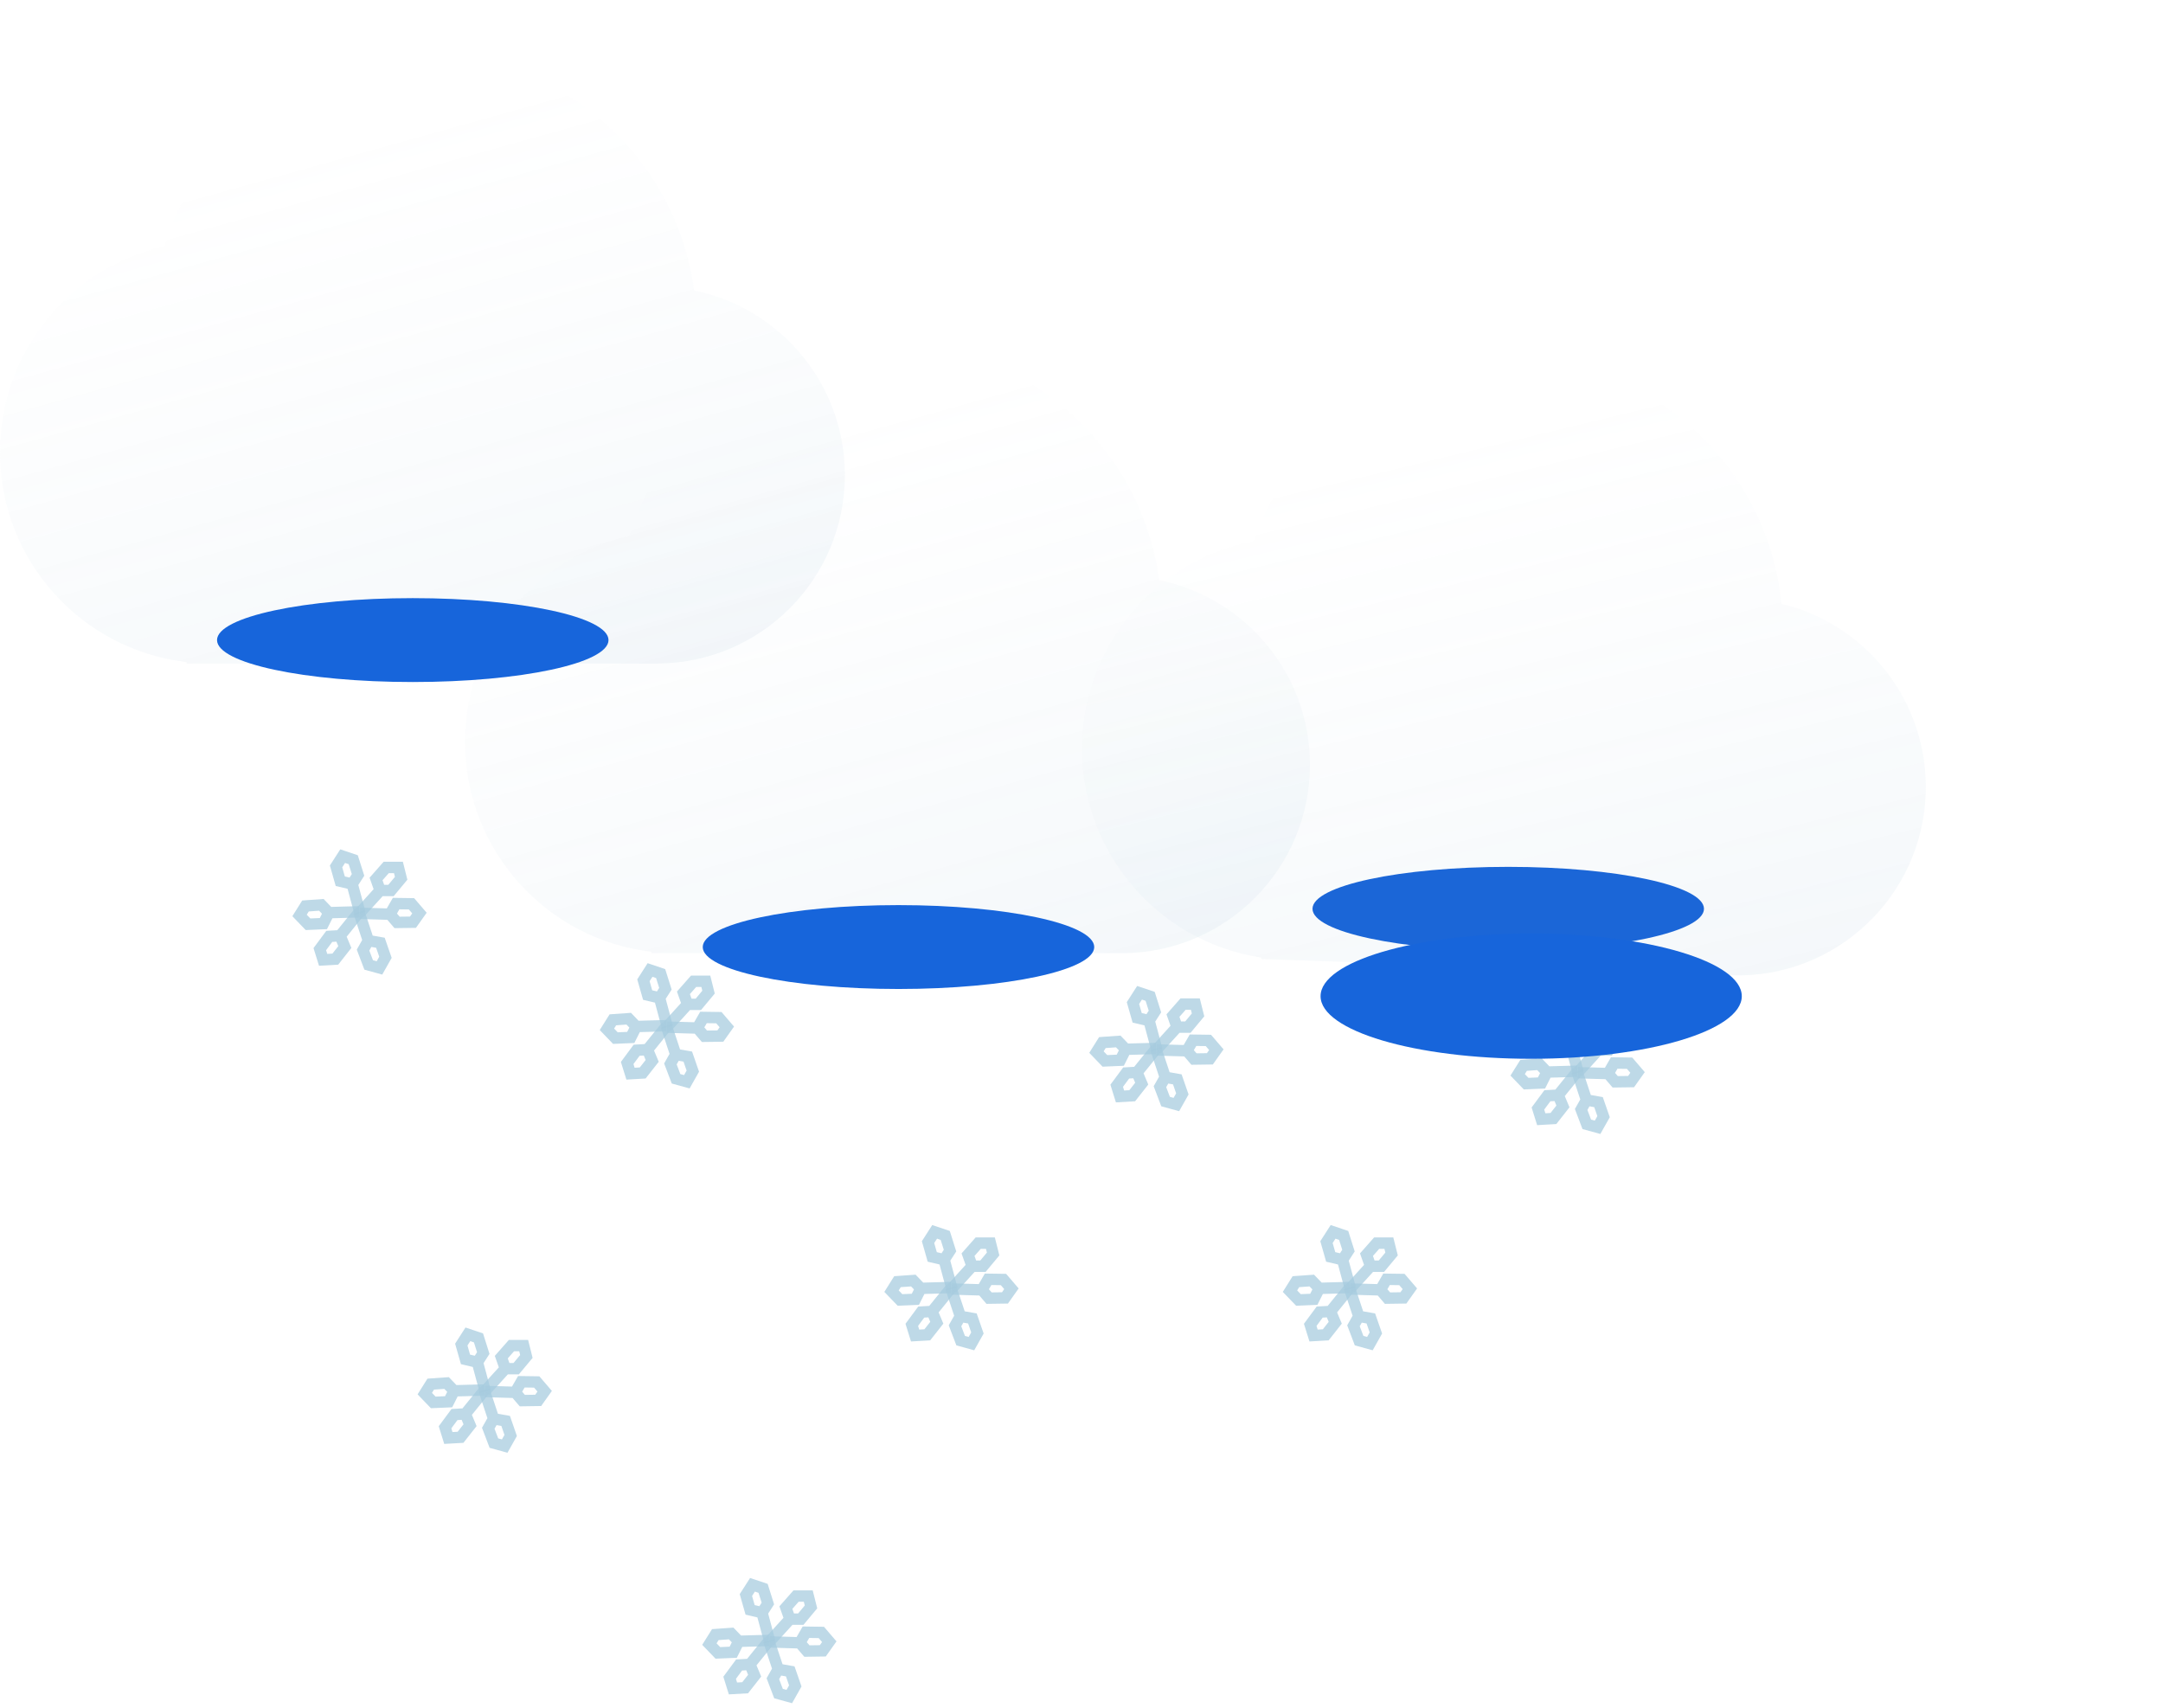<svg width="190" height="150" viewBox="0 0 190 150" fill="none" xmlns="http://www.w3.org/2000/svg">
<g filter="url(#filter0_i_18_334)">
<path fill-rule="evenodd" clip-rule="evenodd" d="M98.502 79.726H59.434C59.425 79.726 59.415 79.726 59.405 79.726C59.395 79.726 59.385 79.726 59.375 79.726H57.232V79.6C48.009 78.525 40.851 70.684 40.851 61.173C40.851 52.342 47.02 44.953 55.284 43.078C58.296 33.325 67.383 26.239 78.126 26.239C90.248 26.239 100.263 35.263 101.818 46.96C109.376 48.489 115.066 55.17 115.066 63.178C115.066 72.262 107.747 79.636 98.685 79.725V79.726H98.534C98.528 79.726 98.523 79.726 98.518 79.726C98.512 79.726 98.507 79.726 98.502 79.726Z" fill="url(#paint0_linear_18_334)"/>
</g>
<g filter="url(#filter1_i_18_334)">
<path fill-rule="evenodd" clip-rule="evenodd" d="M57.65 54.28H18.583C18.573 54.28 18.563 54.28 18.553 54.28C18.544 54.28 18.534 54.28 18.524 54.28H16.381V54.154C7.158 53.078 0 45.239 0 35.727C0 26.896 6.169 19.507 14.432 17.633C17.445 7.879 26.532 0.793 37.274 0.793C49.397 0.793 59.411 9.817 60.967 21.514C68.525 23.044 74.214 29.724 74.214 37.733C74.214 46.816 66.896 54.19 57.834 54.279V54.28H57.682C57.677 54.28 57.672 54.28 57.666 54.28C57.661 54.28 57.656 54.28 57.65 54.28Z" fill="url(#paint1_linear_18_334)"/>
</g>
<g filter="url(#filter2_i_18_334)">
<path fill-rule="evenodd" clip-rule="evenodd" d="M152.021 81.667L112.984 80.311C112.974 80.311 112.964 80.311 112.954 80.31C112.945 80.31 112.935 80.31 112.925 80.309L110.783 80.235L110.787 80.109C101.607 78.714 94.726 70.63 95.056 61.124C95.362 52.299 101.784 45.128 110.107 43.542C113.456 33.899 122.784 27.132 133.52 27.505C145.635 27.925 155.33 37.291 156.479 49.035C163.979 50.826 169.433 57.7 169.156 65.704C168.84 74.782 161.27 81.897 152.211 81.672L152.211 81.673L152.066 81.668C152.059 81.668 152.051 81.668 152.044 81.668C152.036 81.667 152.029 81.667 152.021 81.667Z" fill="url(#paint2_linear_18_334)"/>
</g>
<g filter="url(#filter3_f_18_334)">
<ellipse cx="78.924" cy="83.185" rx="17.194" ry="3.684" fill="#1765DB"/>
</g>
<g filter="url(#filter4_f_18_334)">
<ellipse cx="36.258" cy="56.222" rx="17.194" ry="3.684" fill="#1765DB"/>
</g>
<g filter="url(#filter5_f_18_334)">
<ellipse cx="132.485" cy="79.825" rx="17.194" ry="3.684" fill="#1B66D7"/>
</g>
<path d="M29.89 77.403L30.936 77.649L31.451 76.847L31.03 75.515L30.099 75.201L29.52 76.104L29.89 77.403Z" fill="white"/>
<path d="M31.626 80.216L30.936 77.649M30.936 77.649L29.89 77.403L29.52 76.104L30.099 75.201L31.03 75.515L31.451 76.847L30.936 77.649Z" stroke="#A6CADE" stroke-opacity="0.73"/>
<path d="M33.033 77.205L33.39 78.218H34.344L35.238 77.145L34.999 76.192H33.927L33.033 77.205Z" fill="white"/>
<path d="M31.602 80.185L33.39 78.218M33.39 78.218L33.033 77.205L33.927 76.192H34.999L35.238 77.145L34.344 78.218H33.39Z" stroke="#A6CADE" stroke-opacity="0.73"/>
<path d="M34.795 79.368L34.259 80.299L34.88 81.022L36.276 81.003L36.845 80.201L36.147 79.387L34.795 79.368Z" fill="white"/>
<path d="M31.602 80.222L34.259 80.299M34.259 80.299L34.795 79.368L36.147 79.387L36.845 80.201L36.276 81.003L34.88 81.022L34.259 80.299Z" stroke="#A6CADE" stroke-opacity="0.73"/>
<path d="M33.416 82.807L32.358 82.621L31.89 83.452L32.385 84.757L33.333 85.018L33.859 84.084L33.416 82.807Z" fill="white"/>
<path d="M31.523 80.098L32.358 82.621M32.358 82.621L33.416 82.807L33.859 84.084L33.333 85.018L32.385 84.757L31.89 83.452L32.358 82.621Z" stroke="#A6CADE" stroke-opacity="0.73"/>
<path d="M30.29 83.184L29.875 82.193L28.923 82.247L28.092 83.369L28.384 84.307L29.455 84.246L30.29 83.184Z" fill="white"/>
<path d="M31.548 80.127L29.875 82.193M29.875 82.193L30.29 83.184L29.455 84.246L28.384 84.307L28.092 83.369L28.923 82.247L29.875 82.193Z" stroke="#A6CADE" stroke-opacity="0.73"/>
<path d="M28.407 81.125L28.889 80.165L28.228 79.478L26.835 79.577L26.313 80.41L27.057 81.183L28.407 81.125Z" fill="white"/>
<path d="M31.546 80.091L28.889 80.165M28.889 80.165L28.407 81.125L27.057 81.183L26.313 80.41L26.835 79.577L28.228 79.478L28.889 80.165Z" stroke="#A6CADE" stroke-opacity="0.73"/>
<path d="M56.89 87.403L57.936 87.649L58.451 86.847L58.031 85.515L57.099 85.201L56.52 86.104L56.89 87.403Z" fill="white"/>
<path d="M58.626 90.216L57.936 87.649M57.936 87.649L56.89 87.403L56.52 86.104L57.099 85.201L58.031 85.515L58.451 86.847L57.936 87.649Z" stroke="#A6CADE" stroke-opacity="0.73"/>
<path d="M60.033 87.205L60.39 88.218H61.344L62.238 87.145L61.999 86.192H60.927L60.033 87.205Z" fill="white"/>
<path d="M58.602 90.185L60.39 88.218M60.39 88.218L60.033 87.205L60.927 86.192H61.999L62.238 87.145L61.344 88.218H60.39Z" stroke="#A6CADE" stroke-opacity="0.73"/>
<path d="M61.795 89.368L61.259 90.299L61.88 91.022L63.276 91.003L63.845 90.201L63.147 89.387L61.795 89.368Z" fill="white"/>
<path d="M58.602 90.222L61.259 90.299M61.259 90.299L61.795 89.368L63.147 89.387L63.845 90.201L63.276 91.003L61.88 91.022L61.259 90.299Z" stroke="#A6CADE" stroke-opacity="0.73"/>
<path d="M60.416 92.807L59.358 92.621L58.889 93.452L59.385 94.757L60.333 95.018L60.859 94.084L60.416 92.807Z" fill="white"/>
<path d="M58.523 90.098L59.358 92.621M59.358 92.621L60.416 92.807L60.859 94.084L60.333 95.018L59.385 94.757L58.889 93.452L59.358 92.621Z" stroke="#A6CADE" stroke-opacity="0.73"/>
<path d="M57.29 93.184L56.875 92.193L55.923 92.247L55.092 93.369L55.384 94.307L56.455 94.246L57.29 93.184Z" fill="white"/>
<path d="M58.548 90.127L56.875 92.193M56.875 92.193L57.29 93.184L56.455 94.246L55.384 94.307L55.092 93.369L55.923 92.247L56.875 92.193Z" stroke="#A6CADE" stroke-opacity="0.73"/>
<path d="M55.407 91.125L55.889 90.165L55.228 89.478L53.835 89.577L53.313 90.41L54.057 91.183L55.407 91.125Z" fill="white"/>
<path d="M58.546 90.091L55.889 90.165M55.889 90.165L55.407 91.125L54.057 91.183L53.313 90.41L53.835 89.577L55.228 89.478L55.889 90.165Z" stroke="#A6CADE" stroke-opacity="0.73"/>
<path d="M99.89 89.403L100.936 89.649L101.451 88.847L101.031 87.515L100.099 87.201L99.52 88.104L99.89 89.403Z" fill="white"/>
<path d="M101.626 92.216L100.936 89.649M100.936 89.649L99.89 89.403L99.52 88.104L100.099 87.201L101.031 87.515L101.451 88.847L100.936 89.649Z" stroke="#A6CADE" stroke-opacity="0.73"/>
<path d="M103.033 89.205L103.39 90.218H104.344L105.238 89.145L104.999 88.192H103.927L103.033 89.205Z" fill="white"/>
<path d="M101.602 92.185L103.39 90.218M103.39 90.218L103.033 89.205L103.927 88.192H104.999L105.238 89.145L104.344 90.218H103.39Z" stroke="#A6CADE" stroke-opacity="0.73"/>
<path d="M104.795 91.368L104.259 92.299L104.88 93.022L106.276 93.003L106.845 92.201L106.146 91.387L104.795 91.368Z" fill="white"/>
<path d="M101.602 92.222L104.259 92.299M104.259 92.299L104.795 91.368L106.146 91.387L106.845 92.201L106.276 93.003L104.88 93.022L104.259 92.299Z" stroke="#A6CADE" stroke-opacity="0.73"/>
<path d="M103.416 94.807L102.358 94.621L101.89 95.452L102.385 96.757L103.333 97.018L103.859 96.084L103.416 94.807Z" fill="white"/>
<path d="M101.523 92.098L102.358 94.621M102.358 94.621L103.416 94.807L103.859 96.084L103.333 97.018L102.385 96.757L101.89 95.452L102.358 94.621Z" stroke="#A6CADE" stroke-opacity="0.73"/>
<path d="M100.29 95.184L99.875 94.193L98.923 94.247L98.092 95.369L98.384 96.307L99.455 96.246L100.29 95.184Z" fill="white"/>
<path d="M101.548 92.127L99.875 94.193M99.875 94.193L100.29 95.184L99.455 96.246L98.384 96.307L98.092 95.369L98.923 94.247L99.875 94.193Z" stroke="#A6CADE" stroke-opacity="0.73"/>
<path d="M98.407 93.125L98.889 92.165L98.228 91.478L96.835 91.577L96.313 92.41L97.057 93.183L98.407 93.125Z" fill="white"/>
<path d="M101.546 92.091L98.889 92.165M98.889 92.165L98.407 93.125L97.057 93.183L96.313 92.41L96.835 91.577L98.228 91.478L98.889 92.165Z" stroke="#A6CADE" stroke-opacity="0.73"/>
<path d="M136.89 91.403L137.936 91.649L138.451 90.847L138.031 89.515L137.099 89.201L136.52 90.104L136.89 91.403Z" fill="white"/>
<path d="M138.626 94.216L137.936 91.649M137.936 91.649L136.89 91.403L136.52 90.104L137.099 89.201L138.031 89.515L138.451 90.847L137.936 91.649Z" stroke="#A6CADE" stroke-opacity="0.73"/>
<path d="M140.033 91.205L140.39 92.218H141.344L142.238 91.145L141.999 90.192H140.927L140.033 91.205Z" fill="white"/>
<path d="M138.602 94.185L140.39 92.218M140.39 92.218L140.033 91.205L140.927 90.192H141.999L142.238 91.145L141.344 92.218H140.39Z" stroke="#A6CADE" stroke-opacity="0.73"/>
<path d="M141.795 93.368L141.259 94.299L141.88 95.022L143.276 95.003L143.845 94.201L143.146 93.387L141.795 93.368Z" fill="white"/>
<path d="M138.602 94.222L141.259 94.299M141.259 94.299L141.795 93.368L143.146 93.387L143.845 94.201L143.276 95.003L141.88 95.022L141.259 94.299Z" stroke="#A6CADE" stroke-opacity="0.73"/>
<path d="M140.416 96.807L139.358 96.621L138.89 97.452L139.385 98.757L140.333 99.018L140.859 98.084L140.416 96.807Z" fill="white"/>
<path d="M138.523 94.098L139.358 96.621M139.358 96.621L140.416 96.807L140.859 98.084L140.333 99.018L139.385 98.757L138.89 97.452L139.358 96.621Z" stroke="#A6CADE" stroke-opacity="0.73"/>
<path d="M137.29 97.184L136.875 96.193L135.923 96.247L135.092 97.369L135.384 98.307L136.455 98.246L137.29 97.184Z" fill="white"/>
<path d="M138.548 94.127L136.875 96.193M136.875 96.193L137.29 97.184L136.455 98.246L135.384 98.307L135.092 97.369L135.923 96.247L136.875 96.193Z" stroke="#A6CADE" stroke-opacity="0.73"/>
<path d="M135.407 95.125L135.889 94.165L135.228 93.478L133.835 93.577L133.313 94.41L134.057 95.183L135.407 95.125Z" fill="white"/>
<path d="M138.546 94.091L135.889 94.165M135.889 94.165L135.407 95.125L134.057 95.183L133.313 94.41L133.835 93.577L135.228 93.478L135.889 94.165Z" stroke="#A6CADE" stroke-opacity="0.73"/>
<path d="M116.89 110.403L117.936 110.649L118.451 109.847L118.031 108.515L117.099 108.201L116.52 109.104L116.89 110.403Z" fill="white"/>
<path d="M118.626 113.216L117.936 110.649M117.936 110.649L116.89 110.403L116.52 109.104L117.099 108.201L118.031 108.515L118.451 109.847L117.936 110.649Z" stroke="#A6CADE" stroke-opacity="0.73"/>
<path d="M120.033 110.205L120.39 111.218H121.344L122.238 110.146L121.999 109.192H120.927L120.033 110.205Z" fill="white"/>
<path d="M118.602 113.185L120.39 111.218M120.39 111.218L120.033 110.205L120.927 109.192H121.999L122.238 110.146L121.344 111.218H120.39Z" stroke="#A6CADE" stroke-opacity="0.73"/>
<path d="M121.795 112.368L121.259 113.299L121.88 114.023L123.276 114.003L123.845 113.201L123.146 112.387L121.795 112.368Z" fill="white"/>
<path d="M118.602 113.222L121.259 113.299M121.259 113.299L121.795 112.368L123.146 112.387L123.845 113.201L123.276 114.003L121.88 114.023L121.259 113.299Z" stroke="#A6CADE" stroke-opacity="0.73"/>
<path d="M120.416 115.807L119.358 115.621L118.89 116.452L119.385 117.757L120.333 118.018L120.859 117.084L120.416 115.807Z" fill="white"/>
<path d="M118.523 113.098L119.358 115.621M119.358 115.621L120.416 115.807L120.859 117.084L120.333 118.018L119.385 117.757L118.89 116.452L119.358 115.621Z" stroke="#A6CADE" stroke-opacity="0.73"/>
<path d="M117.29 116.184L116.875 115.193L115.923 115.247L115.092 116.369L115.384 117.307L116.455 117.246L117.29 116.184Z" fill="white"/>
<path d="M118.548 113.127L116.875 115.193M116.875 115.193L117.29 116.184L116.455 117.246L115.384 117.307L115.092 116.369L115.923 115.247L116.875 115.193Z" stroke="#A6CADE" stroke-opacity="0.73"/>
<path d="M115.407 114.125L115.889 113.165L115.228 112.478L113.835 112.577L113.313 113.41L114.057 114.183L115.407 114.125Z" fill="white"/>
<path d="M118.546 113.091L115.889 113.165M115.889 113.165L115.407 114.125L114.057 114.183L113.313 113.41L113.835 112.577L115.228 112.478L115.889 113.165Z" stroke="#A6CADE" stroke-opacity="0.73"/>
<path d="M81.89 110.403L82.936 110.649L83.451 109.847L83.031 108.515L82.099 108.201L81.52 109.104L81.89 110.403Z" fill="white"/>
<path d="M83.626 113.216L82.936 110.649M82.936 110.649L81.89 110.403L81.52 109.104L82.099 108.201L83.031 108.515L83.451 109.847L82.936 110.649Z" stroke="#A6CADE" stroke-opacity="0.73"/>
<path d="M85.033 110.205L85.39 111.218H86.344L87.238 110.146L86.999 109.192H85.927L85.033 110.205Z" fill="white"/>
<path d="M83.602 113.185L85.39 111.218M85.39 111.218L85.033 110.205L85.927 109.192H86.999L87.238 110.146L86.344 111.218H85.39Z" stroke="#A6CADE" stroke-opacity="0.73"/>
<path d="M86.795 112.368L86.259 113.299L86.88 114.023L88.276 114.003L88.845 113.201L88.147 112.387L86.795 112.368Z" fill="white"/>
<path d="M83.602 113.222L86.259 113.299M86.259 113.299L86.795 112.368L88.147 112.387L88.845 113.201L88.276 114.003L86.88 114.023L86.259 113.299Z" stroke="#A6CADE" stroke-opacity="0.73"/>
<path d="M85.416 115.807L84.358 115.621L83.889 116.452L84.385 117.757L85.332 118.018L85.859 117.084L85.416 115.807Z" fill="white"/>
<path d="M83.523 113.098L84.358 115.621M84.358 115.621L85.416 115.807L85.859 117.084L85.332 118.018L84.385 117.757L83.889 116.452L84.358 115.621Z" stroke="#A6CADE" stroke-opacity="0.73"/>
<path d="M82.29 116.184L81.875 115.193L80.923 115.247L80.092 116.369L80.384 117.307L81.455 117.246L82.29 116.184Z" fill="white"/>
<path d="M83.548 113.127L81.875 115.193M81.875 115.193L82.29 116.184L81.455 117.246L80.384 117.307L80.092 116.369L80.923 115.247L81.875 115.193Z" stroke="#A6CADE" stroke-opacity="0.73"/>
<path d="M80.407 114.125L80.889 113.165L80.228 112.478L78.835 112.577L78.313 113.41L79.057 114.183L80.407 114.125Z" fill="white"/>
<path d="M83.546 113.091L80.889 113.165M80.889 113.165L80.407 114.125L79.057 114.183L78.313 113.41L78.835 112.577L80.228 112.478L80.889 113.165Z" stroke="#A6CADE" stroke-opacity="0.73"/>
<path d="M40.89 119.403L41.936 119.649L42.451 118.847L42.031 117.515L41.099 117.201L40.52 118.104L40.89 119.403Z" fill="white"/>
<path d="M42.626 122.216L41.936 119.649M41.936 119.649L40.89 119.403L40.52 118.104L41.099 117.201L42.031 117.515L42.451 118.847L41.936 119.649Z" stroke="#A6CADE" stroke-opacity="0.73"/>
<path d="M44.033 119.205L44.39 120.218H45.344L46.238 119.146L45.999 118.192H44.927L44.033 119.205Z" fill="white"/>
<path d="M42.602 122.185L44.39 120.218M44.39 120.218L44.033 119.205L44.927 118.192H45.999L46.238 119.146L45.344 120.218H44.39Z" stroke="#A6CADE" stroke-opacity="0.73"/>
<path d="M45.795 121.368L45.259 122.299L45.88 123.023L47.276 123.003L47.845 122.201L47.147 121.387L45.795 121.368Z" fill="white"/>
<path d="M42.602 122.222L45.259 122.299M45.259 122.299L45.795 121.368L47.147 121.387L47.845 122.201L47.276 123.003L45.88 123.023L45.259 122.299Z" stroke="#A6CADE" stroke-opacity="0.73"/>
<path d="M44.416 124.807L43.358 124.621L42.889 125.452L43.385 126.757L44.333 127.018L44.859 126.084L44.416 124.807Z" fill="white"/>
<path d="M42.523 122.098L43.358 124.621M43.358 124.621L44.416 124.807L44.859 126.084L44.333 127.018L43.385 126.757L42.889 125.452L43.358 124.621Z" stroke="#A6CADE" stroke-opacity="0.73"/>
<path d="M41.29 125.184L40.875 124.193L39.923 124.247L39.092 125.369L39.384 126.307L40.455 126.246L41.29 125.184Z" fill="white"/>
<path d="M42.548 122.127L40.875 124.193M40.875 124.193L41.29 125.184L40.455 126.246L39.384 126.307L39.092 125.369L39.923 124.247L40.875 124.193Z" stroke="#A6CADE" stroke-opacity="0.73"/>
<path d="M39.407 123.125L39.889 122.165L39.228 121.478L37.835 121.577L37.313 122.41L38.057 123.183L39.407 123.125Z" fill="white"/>
<path d="M42.546 122.091L39.889 122.165M39.889 122.165L39.407 123.125L38.057 123.183L37.313 122.41L37.835 121.577L39.228 121.478L39.889 122.165Z" stroke="#A6CADE" stroke-opacity="0.73"/>
<path d="M65.89 141.403L66.936 141.649L67.451 140.847L67.031 139.515L66.099 139.201L65.52 140.104L65.89 141.403Z" fill="white"/>
<path d="M67.626 144.216L66.936 141.649M66.936 141.649L65.89 141.403L65.52 140.104L66.099 139.201L67.031 139.515L67.451 140.847L66.936 141.649Z" stroke="#A6CADE" stroke-opacity="0.73"/>
<path d="M69.033 141.205L69.39 142.218H70.344L71.238 141.146L70.999 140.192H69.927L69.033 141.205Z" fill="white"/>
<path d="M67.602 144.185L69.39 142.218M69.39 142.218L69.033 141.205L69.927 140.192H70.999L71.238 141.146L70.344 142.218H69.39Z" stroke="#A6CADE" stroke-opacity="0.73"/>
<path d="M70.795 143.368L70.259 144.299L70.88 145.023L72.276 145.003L72.845 144.201L72.147 143.387L70.795 143.368Z" fill="white"/>
<path d="M67.602 144.222L70.259 144.299M70.259 144.299L70.795 143.368L72.147 143.387L72.845 144.201L72.276 145.003L70.88 145.023L70.259 144.299Z" stroke="#A6CADE" stroke-opacity="0.73"/>
<path d="M69.416 146.807L68.358 146.621L67.889 147.452L68.385 148.757L69.332 149.018L69.859 148.084L69.416 146.807Z" fill="white"/>
<path d="M67.523 144.098L68.358 146.621M68.358 146.621L69.416 146.807L69.859 148.084L69.332 149.018L68.385 148.757L67.889 147.452L68.358 146.621Z" stroke="#A6CADE" stroke-opacity="0.73"/>
<path d="M66.29 147.184L65.875 146.193L64.923 146.247L64.092 147.369L64.384 148.307L65.455 148.246L66.29 147.184Z" fill="white"/>
<path d="M67.548 144.127L65.875 146.193M65.875 146.193L66.29 147.184L65.455 148.246L64.384 148.307L64.092 147.369L64.923 146.247L65.875 146.193Z" stroke="#A6CADE" stroke-opacity="0.73"/>
<path d="M64.407 145.125L64.889 144.165L64.228 143.478L62.835 143.577L62.313 144.41L63.057 145.183L64.407 145.125Z" fill="white"/>
<path d="M67.546 144.091L64.889 144.165M64.889 144.165L64.407 145.125L63.057 145.183L62.313 144.41L62.835 143.577L64.228 143.478L64.889 144.165Z" stroke="#A6CADE" stroke-opacity="0.73"/>
<g filter="url(#filter6_f_18_334)">
<ellipse cx="18.5" cy="5.5" rx="18.5" ry="5.5" transform="matrix(1 0 0 -1 116 93)" fill="#1765DB"/>
</g>
<defs>
<filter id="filter0_i_18_334" x="40.851" y="26.239" width="74.214" height="57.488" filterUnits="userSpaceOnUse" color-interpolation-filters="sRGB">
<feFlood flood-opacity="0" result="BackgroundImageFix"/>
<feBlend mode="normal" in="SourceGraphic" in2="BackgroundImageFix" result="shape"/>
<feColorMatrix in="SourceAlpha" type="matrix" values="0 0 0 0 0 0 0 0 0 0 0 0 0 0 0 0 0 0 127 0" result="hardAlpha"/>
<feOffset dy="4"/>
<feGaussianBlur stdDeviation="15"/>
<feComposite in2="hardAlpha" operator="arithmetic" k2="-1" k3="1"/>
<feColorMatrix type="matrix" values="0 0 0 0 1 0 0 0 0 1 0 0 0 0 1 0 0 0 1 0"/>
<feBlend mode="normal" in2="shape" result="effect1_innerShadow_18_334"/>
</filter>
<filter id="filter1_i_18_334" x="0" y="0.793" width="74.214" height="57.488" filterUnits="userSpaceOnUse" color-interpolation-filters="sRGB">
<feFlood flood-opacity="0" result="BackgroundImageFix"/>
<feBlend mode="normal" in="SourceGraphic" in2="BackgroundImageFix" result="shape"/>
<feColorMatrix in="SourceAlpha" type="matrix" values="0 0 0 0 0 0 0 0 0 0 0 0 0 0 0 0 0 0 127 0" result="hardAlpha"/>
<feOffset dy="4"/>
<feGaussianBlur stdDeviation="15"/>
<feComposite in2="hardAlpha" operator="arithmetic" k2="-1" k3="1"/>
<feColorMatrix type="matrix" values="0 0 0 0 1 0 0 0 0 1 0 0 0 0 1 0 0 0 1 0"/>
<feBlend mode="normal" in2="shape" result="effect1_innerShadow_18_334"/>
</filter>
<filter id="filter2_i_18_334" x="95.044" y="27.49" width="74.121" height="58.188" filterUnits="userSpaceOnUse" color-interpolation-filters="sRGB">
<feFlood flood-opacity="0" result="BackgroundImageFix"/>
<feBlend mode="normal" in="SourceGraphic" in2="BackgroundImageFix" result="shape"/>
<feColorMatrix in="SourceAlpha" type="matrix" values="0 0 0 0 0 0 0 0 0 0 0 0 0 0 0 0 0 0 127 0" result="hardAlpha"/>
<feOffset dy="4"/>
<feGaussianBlur stdDeviation="15"/>
<feComposite in2="hardAlpha" operator="arithmetic" k2="-1" k3="1"/>
<feColorMatrix type="matrix" values="0 0 0 0 1 0 0 0 0 1 0 0 0 0 1 0 0 0 1 0"/>
<feBlend mode="normal" in2="shape" result="effect1_innerShadow_18_334"/>
</filter>
<filter id="filter3_f_18_334" x="46.73" y="64.501" width="64.388" height="37.369" filterUnits="userSpaceOnUse" color-interpolation-filters="sRGB">
<feFlood flood-opacity="0" result="BackgroundImageFix"/>
<feBlend mode="normal" in="SourceGraphic" in2="BackgroundImageFix" result="shape"/>
<feGaussianBlur stdDeviation="7.5" result="effect1_foregroundBlur_18_334"/>
</filter>
<filter id="filter4_f_18_334" x="4.064" y="37.538" width="64.388" height="37.369" filterUnits="userSpaceOnUse" color-interpolation-filters="sRGB">
<feFlood flood-opacity="0" result="BackgroundImageFix"/>
<feBlend mode="normal" in="SourceGraphic" in2="BackgroundImageFix" result="shape"/>
<feGaussianBlur stdDeviation="7.5" result="effect1_foregroundBlur_18_334"/>
</filter>
<filter id="filter5_f_18_334" x="75.292" y="36.141" width="114.388" height="87.369" filterUnits="userSpaceOnUse" color-interpolation-filters="sRGB">
<feFlood flood-opacity="0" result="BackgroundImageFix"/>
<feBlend mode="normal" in="SourceGraphic" in2="BackgroundImageFix" result="shape"/>
<feGaussianBlur stdDeviation="20" result="effect1_foregroundBlur_18_334"/>
</filter>
<filter id="filter6_f_18_334" x="96" y="62" width="77" height="51" filterUnits="userSpaceOnUse" color-interpolation-filters="sRGB">
<feFlood flood-opacity="0" result="BackgroundImageFix"/>
<feBlend mode="normal" in="SourceGraphic" in2="BackgroundImageFix" result="shape"/>
<feGaussianBlur stdDeviation="10" result="effect1_foregroundBlur_18_334"/>
</filter>
<linearGradient id="paint0_linear_18_334" x1="68.77" y1="33.105" x2="93.34" y2="121.285" gradientUnits="userSpaceOnUse">
<stop stop-color="white" stop-opacity="0.1"/>
<stop offset="1" stop-color="#94B8D1" stop-opacity="0.23"/>
</linearGradient>
<linearGradient id="paint1_linear_18_334" x1="27.918" y1="7.659" x2="52.489" y2="95.839" gradientUnits="userSpaceOnUse">
<stop stop-color="white" stop-opacity="0.1"/>
<stop offset="1" stop-color="#94B8D1" stop-opacity="0.23"/>
</linearGradient>
<linearGradient id="paint2_linear_18_334" x1="123.931" y1="34.042" x2="145.427" y2="123.022" gradientUnits="userSpaceOnUse">
<stop stop-color="white" stop-opacity="0.1"/>
<stop offset="1" stop-color="#94B8D1" stop-opacity="0.23"/>
</linearGradient>
</defs>
</svg>
